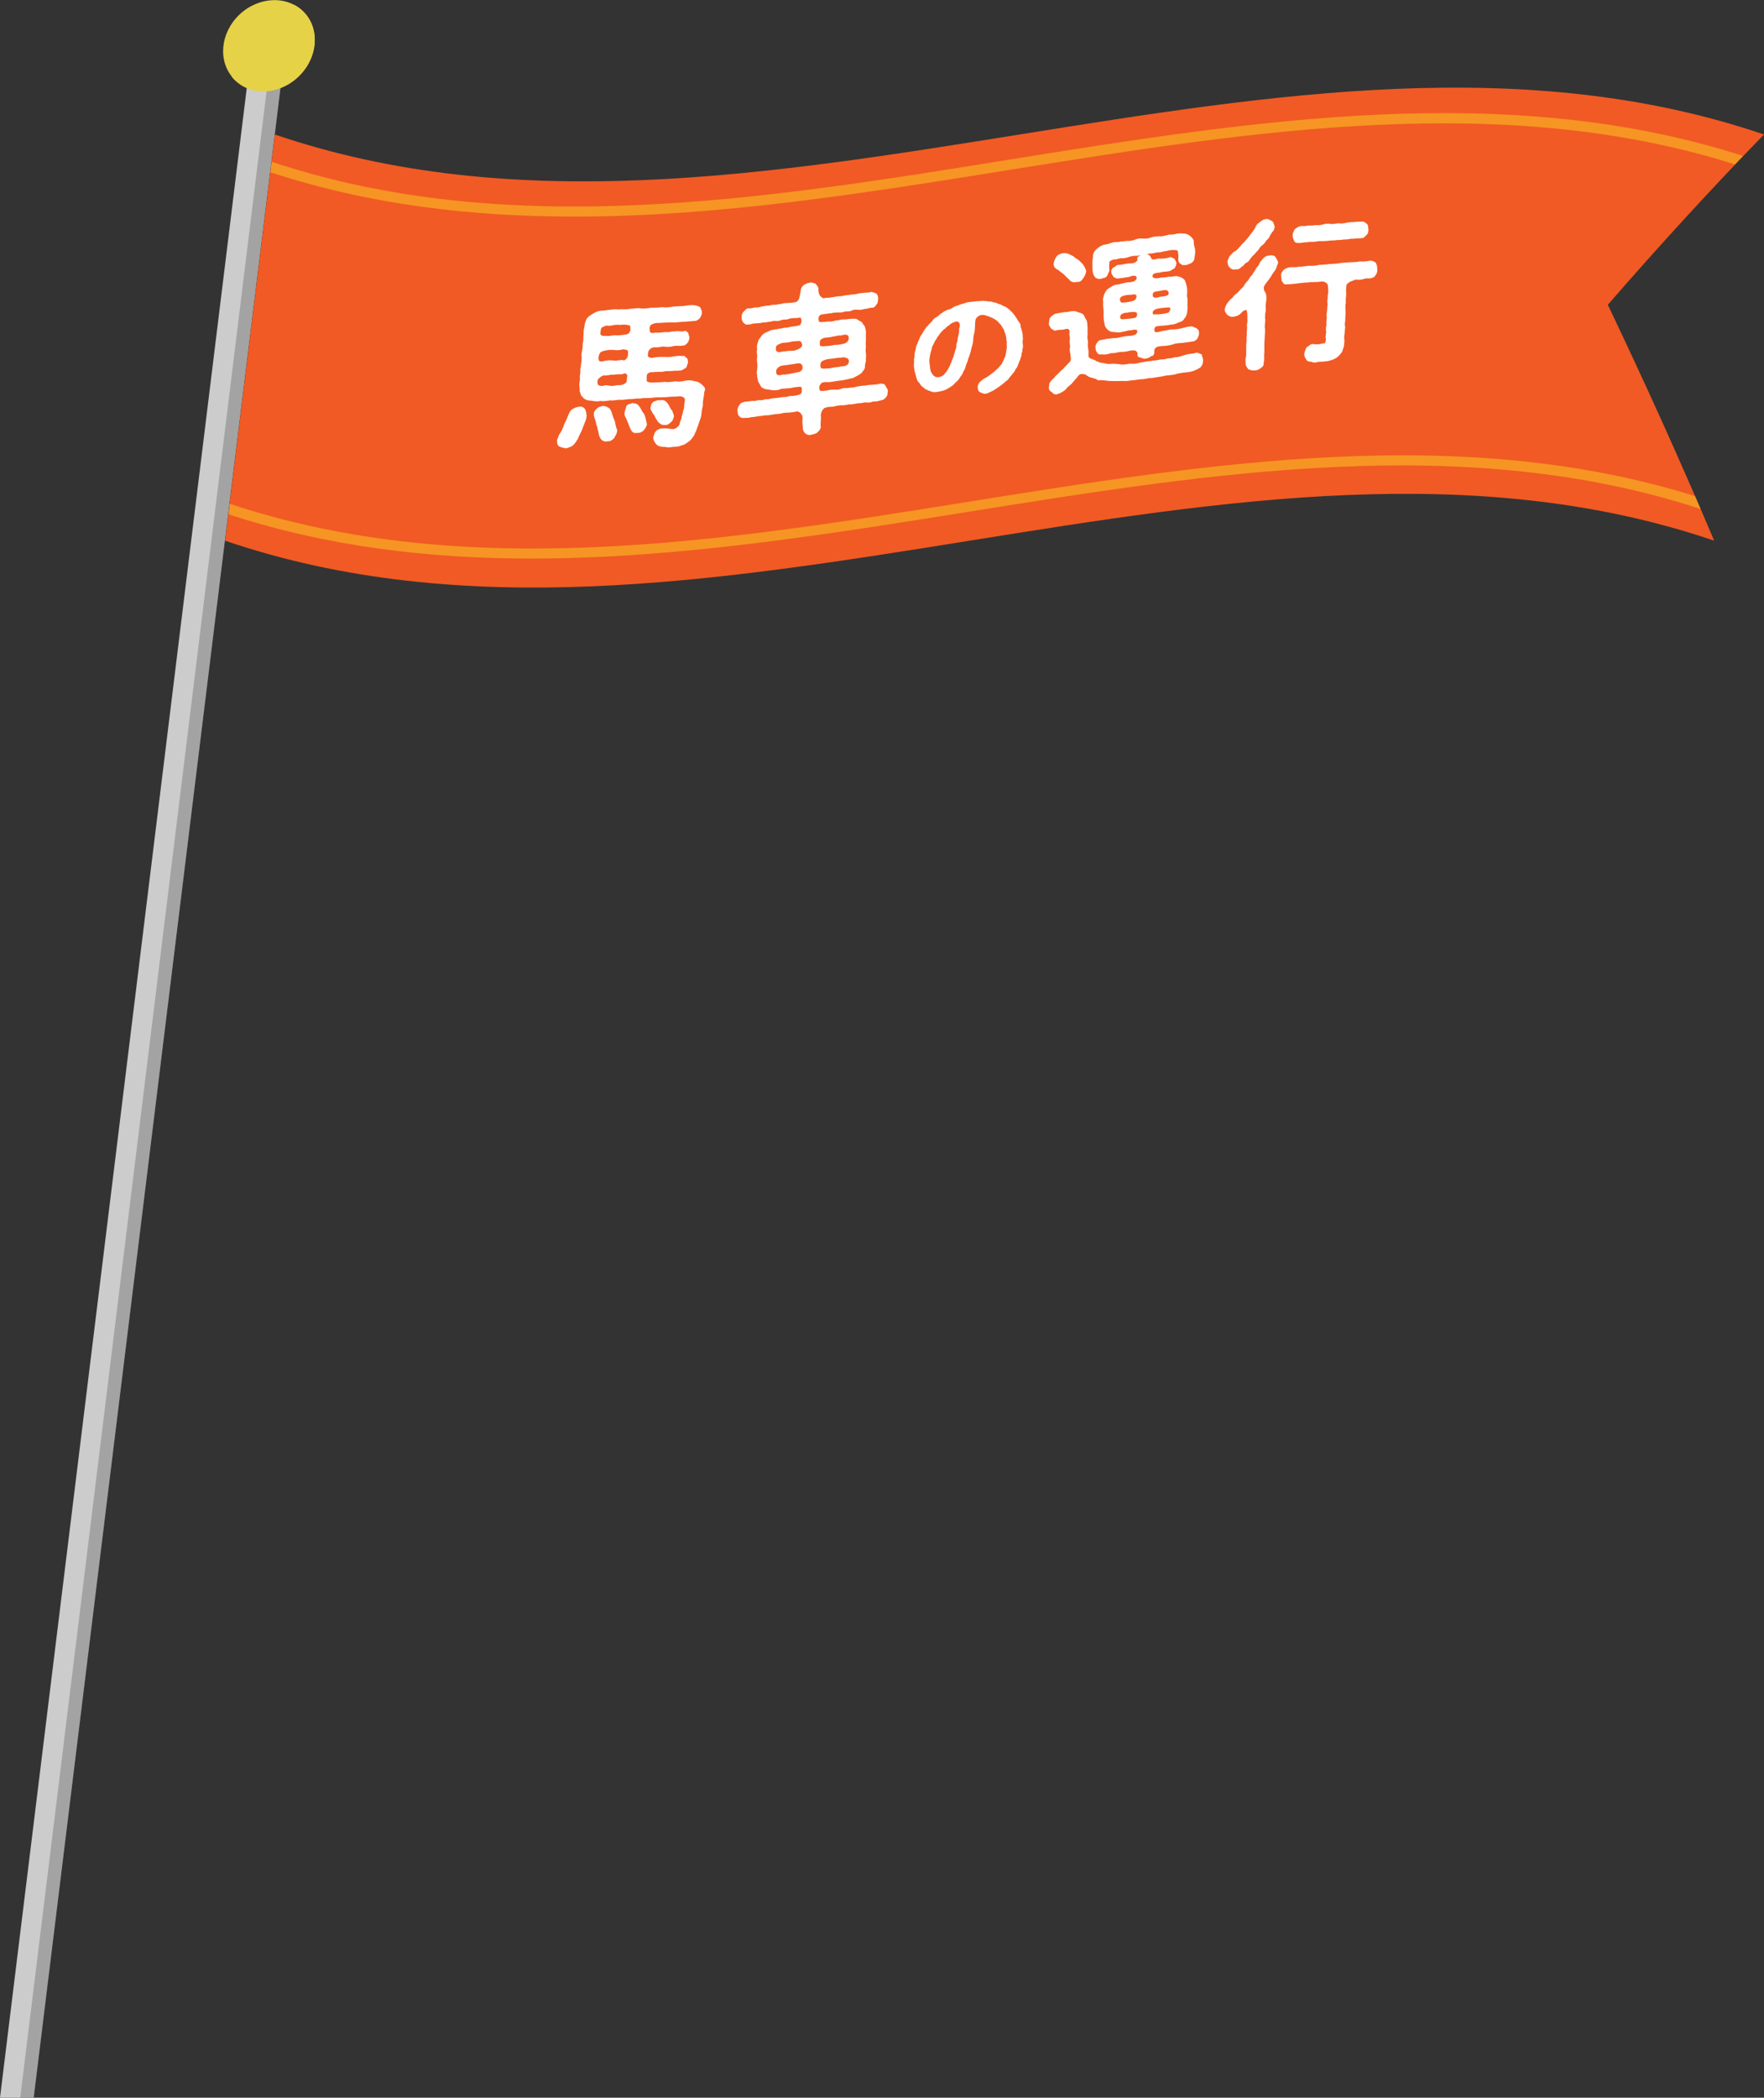 <?xml version="1.0" encoding="utf-8"?>
<!-- Generator: Adobe Illustrator 25.4.1, SVG Export Plug-In . SVG Version: 6.00 Build 0)  -->
<svg version="1.1" id="レイヤー_1" xmlns="http://www.w3.org/2000/svg" xmlns:xlink="http://www.w3.org/1999/xlink" x="0px"
	 y="0px" width="602px" height="715.8px" viewBox="0 0 602 715.8" style="enable-background:new 0 0 602 715.8;"
	 xml:space="preserve">
<rect x="0" y="0" width="602" height="715.8" fill="#333333" stroke="none"/>
<style type="text/css">
	.st0{fill:#CCCCCC;}
	.st1{fill:#F15A24;}
	.st2{opacity:0.2;}
	.st3{fill:#E6D246;}
	.st4{opacity:0.4;fill:#FCEE21;}
	.st5{fill:#FFFFFF;}
</style>
<g>
	<g>
		<g>
			<g>
				<polygon class="st0" points="0,715.8 11.5,715.8 96.6,22.8 85.1,22.8 				"/>
				<g>
					<path class="st1" d="M602,45.9c-162.6-55.4-345.6,55.4-508.2,0c-5.7,46.2-11.3,92.4-17,138.6c162.6,55.4,345.6-55.4,508.2,0
						c-11.9-28.1-24.1-54.9-36.3-80.5C566.6,83.4,584.4,64,602,45.9z"/>
				</g>
				<g>
					<polygon class="st2" points="6.9,715.8 11.5,715.8 96.6,22.8 92,22.8 					"/>
				</g>
				
					<ellipse transform="matrix(0.728 -0.685 0.685 0.728 14.259 67.085)" class="st3" cx="91.8" cy="15.6" rx="16.5" ry="14.6"/>
				<g>
					<path class="st3" d="M100.3,1.6c2.2,2.8,3.3,6.4,2.8,10.5c-1.1,8.6-8.9,15.6-17.5,15.6c-2.5,0-4.7-0.6-6.6-1.6
						c2.5,3.1,6.3,5.1,10.8,5.1c8.6,0,16.4-7,17.5-15.6C108.1,9.4,105.2,4.1,100.3,1.6z"/>
				</g>
				<path class="st4" d="M344.4,58c82.8-13.3,168.4-27,247.7-1.9c0.9-1,1.8-1.9,2.7-2.9c-80.5-25.9-167-12.1-250.6,1.3
					C260.1,68.1,173.1,82,92.7,55.2c-0.1,1.2-0.3,2.4-0.4,3.6c33.6,11,68.2,15.1,103.3,15.1C244.9,74,295.1,65.9,344.4,58z"/>
				<path class="st4" d="M330.1,174.7c83.7-13.4,170.2-27.3,250.3-1c-0.6-1.5-1.3-2.9-1.9-4.4c-79.9-25-165.6-11.3-248.5,2
					c-84.2,13.5-171.1,27.4-251.6,0.6c-0.1,1.2-0.3,2.4-0.4,3.6c33.6,11,68.2,15.1,103.3,15.1C230.6,190.6,280.8,182.6,330.1,174.7z
					"/>
			</g>
		</g>
	</g>
	<g>
		<path class="st5" d="M199.6,139.5c0.4,0.8,0.5,1.3,0.6,2.4c-0.1,1-0.3,1.6-0.6,2.2c-0.3,1-0.6,1.4-0.8,2.1c-0.2,0.7-0.7,1.5-0.9,2
			c-0.4,0.6-0.6,1.6-1,2c-0.5,1-1.2,1.6-1.5,1.9c-0.6,0.4-1.3,0.6-2.2,0.9c-0.6-0.1-1.6-0.3-2.2-0.6c-0.7-0.3-0.9-0.9-0.9-2
			c0-0.6,0.3-0.8,0.5-1.5c0.1-0.7,0.6-0.9,0.9-1.7c0.4-0.4,0.3-0.8,0.8-1.6c0.2-1.2,1-2,1.4-3.4c0.5-1.2,0.9-2.1,1.5-2.5
			c0.6-0.3,1.1-0.7,1.9-0.8C198.1,138.6,198.9,138.7,199.6,139.5z M240.2,135.1c-0.2,1.1-0.4,2.2-0.3,3c-0.1,0.9-0.5,2-0.5,3
			c0,0.9-0.5,2.2-0.8,3c-0.3,1.1-0.8,2-1,2.9c-0.6,0.9-0.5,1.5-1.2,2.2c-0.3,0.5-0.9,1.3-1.8,1.8c-0.6,0.5-1.7,1-2.4,1.1
			c-0.7,0.4-1.8,0.3-2.6,0.4c-1.1,0.2-1.8,0.2-2.6,0c-0.8,0-1.7,0-2.6-0.5c-0.8-0.6-1.4-1.7-1.5-2.7c0.3-0.7,0.3-1.4,0.9-2.1
			c0.3-0.5,1.4-1,2.1-1c1.2-0.1,2.4,0.1,3.5,0.2c0.6,0.1,1.2-0.2,1.7-0.6c0.3-0.3,0.9-0.8,0.9-1.4c0-0.8,0.6-1.1,0.6-2
			c0-0.5,0.5-1.3,0.5-2.1c0.4-0.8,0.4-1.6,0.4-2.1c0-0.5,0.3-1.4,0.2-2c0-0.6-1-0.9-1.6-1c-1.4,0.2-2.3,0.1-3.4,0.2
			c-0.9,0.1-2.3,0.2-3.4,0.2c-1.3-0.1-2.2,0.1-3.4,0.2c-0.9,0.1-2.1-0.1-3.4,0.2c-1.1-0.1-2.5,0.2-3.4,0.2c-0.9-0.1-2.6,0.4-3.4,0.2
			c-1.4,0-2.4,0.4-3.4,0.2c-1.2,0.2-2.5,0.4-3.4,0.2c-0.8,0.3-2.3,0.1-3.3-0.1c-1.2,0-2.4-0.5-2.9-1.4c-0.7-0.4-0.5-1.3-0.9-1.8
			c0.1-0.7,0-1.4-0.1-2c-0.1-0.5,0.3-1.5,0.2-2.5c-0.1-0.7,0.2-1.8,0.2-2.4c-0.2-0.6,0.2-1.5,0.2-2.4c0.2-0.9,0.2-1.8,0.2-2.4
			c-0.2-0.6,0-1.4,0.2-2.4c0.2-0.8,0.1-1.8,0.2-2.4c0.3-1.1,0.1-1.5,0.2-2.4c0.1-0.9,0-1.5,0.2-2.5c0.3-0.9,0.1-1.4,0.5-2.3
			c0.1-0.6,0.6-1.5,1.5-2.1c0.9-0.5,1.8-1.3,2.9-1.5c1-0.4,1.8-0.1,3.1-0.4c1.1-0.1,2.5-0.4,3.8-0.2c1.4-0.2,2.6,0.1,3.7-0.2
			c1.2,0,2.6-0.4,3.7-0.2c1,0.2,2.5,0,3.8-0.2c1.3,0,2.2,0,3.7-0.2c1,0.2,2.3,0.1,3.8-0.2c1.1-0.1,2.4-0.1,3.7-0.2
			c1.1-0.2,2.5-0.4,3.8-0.2c0.8,0.2,1.1,0.3,1.7,0.7c0.1,0.5,0.7,1.3,0.5,1.8c0.1,0.7-0.4,1.4-0.7,1.9c-0.4,0.4-1.1,1-1.8,0.9
			c-1.5,0.1-2.7,0.3-3.9,0.3c-1.3,0.1-2.8,0.3-3.9,0.2c-1.3,0-2.5,0.1-4.3,0.2c-0.9-0.1-2,0.2-2.7,0.6c-0.8,0.8-0.5,1.6-0.4,2.4
			c0.1,0.3,0.7,0.6,1.8,0.3c1.8,0.1,2.6-0.2,3.7-0.2c1.1,0.2,1.7-0.3,3-0.2c1.3-0.3,1.9,0.2,3.1-0.1c0.8-0.3,0.9,0.1,1.5,0.7
			c0.2,0.6,0.3,1.3,0.4,1.6c-0.1,0.4-0.3,1.4-0.7,1.7c-0.4,0.4-0.8,1-1.6,0.9c-1.2,0.3-2-0.1-3.1,0.2c-1.1,0.3-2.2,0.3-3,0.2
			c-1.2-0.2-2.1,0.4-3.3,0.2c-0.7,0-1.4,0.1-2,0.9c-0.5,0.4-0.5,1.4-0.5,2.2c0.3,0.3,1,0.7,2,0.4c1.6-0.3,2.9-0.2,3.7-0.2
			c0.9,0,2.1,0.1,3-0.2c1.2-0.1,2.2-0.3,3.1-0.1c0.9-0.3,1,0.5,1.5,0.7c0.4,0.3,0.3,1.1,0.4,1.6c-0.3,0.5-0.4,1.5-0.7,1.7
			c-0.6,0.4-1.2,0.7-1.6,0.9c-1.3,0.2-2.3,0-3.1,0.2c-1.2,0.1-1.9-0.1-3,0.2c-1.2,0.2-2.1,0-3.7,0.2c-0.7-0.1-1.2,0.1-1.8,0.6
			c-0.3,0.5-0.2,1.8-0.2,2.4c0.1,0.3,1,0.6,2.1,0.5c1.8,0,3.3-0.1,4.2-0.2c0.9,0.2,2.1,0,3.5-0.2c0.9,0.2,2.1,0.1,3.4-0.2
			c0.9-0.2,2-0.2,3.2,0.2c1.1,0.1,1.8,0.5,2.7,1.4c0.6,0.5,0.9,1,0.8,1.6C240.1,134.1,240.4,134.5,240.2,135.1z M210.6,146.7
			c0.1,1.2-0.8,2.3-1.1,2.9c-0.9,0.8-1.2,1-2.3,1c-1.1,0.3-2.2-0.5-2.6-1.6c-0.4-0.9-0.2-1.4-0.6-2.3c-0.1-1.1-0.6-1.8-0.6-2.5
			c-0.4-1.6-0.9-2.1-0.7-3c-0.2-0.6,0.5-1.3,1.1-1.9c0.6-0.5,1.2-0.6,2-0.8c0.9,0.1,1.3,0.3,1.8,0.6c0.6,0.2,1,1.2,1.1,1.5
			c0.4,1.2,0.6,2.2,1.1,3C210,144.7,210.2,145.7,210.6,146.7z M214.1,128.2c-0.4-1.2-1.2-0.7-1.8-0.5c-1.8,0-2.4,0.1-3.2,0.2
			c-0.7-0.2-1.8,0.4-3.2,0.2c-0.6,0.2-2.1,1.2-2,2c-0.1,1.3,0.3,1.6,1.8,1.6c0.7-0.3,1.2-0.3,2.2-0.1c0.6,0.2,1.6,0.1,2.9-0.2
			c0.5,0.2,2.2-0.1,2.9-0.9C214.1,129.8,213.8,129.1,214.1,128.2z M212.8,119.2c-1.3,0.3-2.5,0.4-3.2,0.2c-0.7,0-1.9-0.1-2.9,0.2
			c-0.7,0.1-1.7,0.4-1.9,0.8c-0.4,0.5-0.7,1.7-0.5,2.3c0.1,0.7,0.7,0.8,1.8,0.5c1.2-0.3,2.2-0.3,3.2-0.2c0.7,0.2,1.9-0.1,3.2-0.2
			c0.4,0.6,1.3-0.3,1.6-0.9c0.2-0.3,0.3-1.3,0.2-2C214.2,119.2,213.5,119.4,212.8,119.2z M205,113c-0.5,1.7,0.8,1.7,1.7,1.6
			c1.3,0.2,2.1-0.2,3.2-0.2c1.1,0.1,1.9,0,3.2-0.2c0.5-0.1,1.3,0,1.7-0.8c0.6-0.7,0.2-1.5,0.3-2.1c-0.1-0.4-2-0.7-3.5-0.4
			c-0.7-0.2-1.9,0-2.5,0.1c-1,0.3-1.7,0.1-2.2,0.1C205.8,111.6,205,111.5,205,113z M220.3,142.6c0.1,0.5,0.3,1.5,0.5,2.2
			c-0.2,0.8-0.7,1.6-1.1,2c-0.5,0.6-1.4,1-2.2,0.9c-1.3,0.3-2-0.4-2.4-1.5c-0.4-0.7-0.5-1.3-0.9-2.2c-0.3-0.5-0.4-1.2-1-2.1
			c-0.2-1.4,0.3-2.4,0.6-3.4c0.7-0.9,1.3-0.4,1.9-1c0.8,0.2,1.8,0.1,2.3,1c0.5,0.5,0.9,1.4,1.3,2.1
			C219.8,141,220.1,141.9,220.3,142.6z M224.6,144c-0.5-0.7-1-1.5-1.2-2.1c-0.2-0.5-0.9-0.9-0.9-1.5c-0.5-0.4-0.6-1.2-0.4-1.7
			c0.1-0.9,0.4-1.2,1-1.7c0.6,0,1.1-0.6,2-0.4c0.8-0.2,1.6-0.1,2,0.3c0.7,0.5,1,1.1,1.3,1.6c0.2,0.5,0.5,1.2,1.1,1.7
			c0,0.6,0.5,1.2,0.5,1.9c-0.3,0.9-0.4,1.6-1.1,2c-0.5,0.6-1.4,1.1-2,0.9C225.8,145.2,225.1,144.4,224.6,144z"/>
		<path class="st5" d="M303,133.6c-0.2,0.7,0,1.3-0.6,1.9c-0.2,0.3-0.8,1-1.7,1.1c-0.9,0.2-1.6,0.5-2.7,0.4
			c-0.8,0.3-1.5,0.5-2.6,0.3c-0.9,0.1-1.8,0.4-2.6,0.3c-0.7,0.2-1.7,0.3-2.6,0.4c-0.7-0.1-1.5,0.3-2.6,0.3c-1.1-0.1-1.9,0.2-2.6,0.3
			c-1,0.4-1.7,0-2.8,0.4c-1.2,0-1.9,1.3-2.1,2.5c0.2,1.7-0.2,3.1,0,4c0.1,0.7-0.5,1.5-1,1.9c-0.4,0.6-1.4,0.7-2,0.9
			c-1,0.3-1.6,0.1-2.1-0.3c-0.4-0.2-0.8-0.7-1-1.6c0-1.3-0.3-2.1-0.1-4c0-0.8-1-2.1-2-2c-1.3,0.3-1.8,0.3-2.8,0.4
			c-0.6,0-1.5,0-2.5,0.3c-0.9,0.2-1.5,0.1-2.5,0.3c-1,0.1-1.8,0.4-2.5,0.3c-0.8,0-1.9,0.3-2.5,0.3c-0.7,0-1.7,0.4-2.5,0.3
			c-0.8,0.3-1.9,0.3-2.6,0.3c-0.5,0.1-1.4,0-1.7-0.6c-0.6-0.4-0.5-1.1-0.6-1.8c-0.1-0.5,0.1-1.4,0.6-1.9c0.3-0.7,1.1-1.1,1.6-1.1
			c0.6-0.3,1.7-0.1,2.5-0.4c0.9,0,1.4,0.1,2.5-0.3c0.9,0.2,1.7-0.1,2.5-0.3c0.8,0.2,1.5-0.2,2.5-0.3c0.9-0.1,1.5-0.1,2.5-0.3
			c0.7-0.2,1.7,0,2.5-0.3c0.6-0.3,1.8-0.1,3-0.4c1.9-0.4,1.8-0.9,1.7-2.6c-0.2-0.6-1.5-0.2-2.8-0.1c-1.2,0.4-2.2,0.2-2.7,0.4
			c-0.9,0-1.5,0-2,0.3c-1.2,0.4-2.5,0.3-3.4,0.1c-0.8-0.2-0.9,0-1.6-0.3c-0.7-0.1-1.2-0.5-1.4-0.8c-0.3-0.6-0.7-1.2-1-1.8
			c0-0.4-0.4-1.4-0.3-2.1c-0.3-0.8,0-1.3,0-2.2c0.2-0.9,0-1.6,0-2.2c-0.2-0.6,0-1.3,0-2.2c0-0.5-0.3-1.3,0-2.3
			c-0.2-0.6-0.1-1.5,0.3-2.4c-0.1-0.6,0.9-1.6,1.2-2.1c0.8-1,1.5-1.1,2.9-1.8c1.3-0.5,2.2-0.3,3.2-0.7c0.4,0.2,1.3-0.3,2-0.3
			c0.4,0.2,1.8-0.4,2.7-0.4c0.4-0.1,1.5-0.1,2.3-0.5c0.4-0.2,0.7-1.5,0.4-2.2c-0.3-0.7-1.1,0-1.6-0.2c-1.1,0.1-1.9,0-2.8,0.4
			c-0.9,0.3-1.4,0-2.2,0.3c-0.8,0.3-1.7,0.4-2.3,0.3c-0.9-0.1-1.6,0.5-2.3,0.3c-0.6,0.3-1.6,0.2-2.2,0.3c-0.6,0.3-1.8,0.1-2.3,0.3
			c-0.6-0.2-1.7,0.5-2.3,0.3c-1,0.2-1.1-0.1-1.7-0.6c-0.3-0.3-0.7-1.2-0.6-1.8c0-0.8,0.1-1.2,0.6-1.9c0.5-0.3,0.7-1,1.6-1.2
			c0.6,0.1,1.3,0,2.3-0.3c0.6,0.1,1.4,0,2.3-0.3c0.4,0,1.3-0.3,2.2-0.3c0.6,0,1.6-0.4,2.3-0.3c0.6,0.1,1.4-0.3,2.3-0.3
			c0.7-0.3,1.7-0.3,2.2-0.3c0.7-0.1,1.6,0,2.8-0.4c0.2,0.2,0.9-0.8,1-1.1c0.2-0.7,0.3-1.2,0.5-2.3c0.1-1.3,0.4-1.6,1-2.3
			c0.8-0.4,1.2-0.7,2-0.8c0.8-0.3,1.6,0.2,2.1,0.3c0.3,0.5,1.1,0.9,1,2c0,0.9,0.2,1.6,0.6,2.2c0.5,0.4,0.7,0.7,1.1,0.8
			c1.4-0.4,2,0,2.8-0.4c0.6,0.1,1.2-0.2,2.2-0.3c1,0,1.7-0.1,2.3-0.3c0.6-0.1,1.5-0.1,2.3-0.3c0.7-0.1,1.2,0,2.2-0.3
			c0.7-0.2,1.6-0.2,2.3-0.3c0.7,0,1.7-0.1,2.3-0.3c0.5,0.1,1.1,0.3,1.7,0.6c0.6,0.6,0.5,1.2,0.6,1.8c-0.2,0.8,0,1.4-0.6,1.9
			c-0.4,0.8-1.1,1.2-1.7,1.1c-1.1,0.1-1.7,0.5-2.3,0.4c-0.8,0.3-1.7,0.4-2.3,0.3c-0.9-0.1-1.7,0-2.2,0.3c-0.9,0.4-1.3,0.2-2.3,0.3
			c-0.6,0.3-1.7,0.4-2.3,0.3c-0.6,0.1-1.7,0-2.2,0.3c-1.1,0-2.4,0.3-3.3,0.4c-1.3,0.2-1.3,1.5-1,2.4c-0.1,0.1,0,0.1,0.1,0.1
			c0.2,0.1,0.5,0.1,0.9,0.1c0.6,0,1.4-0.1,2.1-0.2c1.1,0.1,1.8-0.1,2.9-0.4c0.6,0.1,1.4-0.3,2.2-0.3c1.2,0.1,2.3-0.3,3.4-0.2
			c0.6-0.1,1.4,0,1.7,0.4c0.7,0.4,1,0.5,1.4,0.8c0.3,0.8,1,1.2,1,1.7c0.2,0.6,0.4,1.6,0.3,2.1c0,0.7,0,1.3,0,2.2
			c0,0.7-0.1,1.3,0,2.3c0,0.9-0.2,1.4,0,2.2c0.1,0.7,0,1.4,0,2.2c0.1,0.7-0.4,1.5-0.3,2.4c-0.1,1.1-0.6,1.3-1.2,2.2
			c-0.9,0.7-1.9,1.2-2.9,1.7c-1,0.2-2.4,0.5-3.2,0.7c-0.8,0.2-1.2,0.1-2.2,0.3c-0.9,0.1-1.5,0.3-2.9,0.4c-0.9,0-2.1-0.2-2.7,0.6
			c-0.7,0.9-0.5,1.3-0.4,2.1c0.4,0.5,1,0.3,2.2,0.2c1.3-0.3,1.8-0.3,2.8-0.4c0.8,0.2,1.9,0,2.6-0.3c1-0.4,1.8,0,2.6-0.3
			c0.7-0.1,1.4,0,2.6-0.4c0.6-0.1,1.7-0.3,2.6-0.3c0.9-0.2,1.9-0.3,2.6-0.3c1.1-0.1,1.9-0.1,2.7-0.4c0.9,0,1.5,0.1,1.7,0.6
			C302.6,132.5,303.1,132.9,303,133.6z M264.8,119c-0.2,1,0.8,1.3,1.6,1.1c1.3-0.3,2.1-0.2,2.9-0.4c0.7,0,1.3,0.2,2.8-0.4
			c1.7-0.7,2-1.5,1.3-2.6c-0.5-0.6-1.4-0.2-3-0.2c-1.2,0.4-2.4,0.4-3.4,0.5C265.9,117.4,264.5,117.8,264.8,119z M273.8,124.7
			c-0.5-0.8-1-0.8-1.6-0.7c-1.2,0.2-2.3,0.4-2.8,0.4c-0.9,0.3-1.7,0.1-2.6,0.4c-0.8,0.1-1.9,1-1.9,1.7c-0.2,1.8,0.9,1.7,2.3,1.3
			c1.2,0.1,2.4-0.3,4.2-0.6c0.6-0.2,1.4-0.1,1.9-0.6C274,126.1,274,125.3,273.8,124.7z M281.7,118.1c1.2,0,2.3-0.2,3-0.4
			c0.9,0,1.6,0,3.1-0.4c1-0.1,1.9-1.1,1.8-1.6c0.3-1.6-1-1.7-2.3-1.3c-0.5,0.2-1.1-0.1-2,0.3c-0.9,0-1.6,0.4-2.6,0.4
			c-0.4,0.2-1.4-0.1-2.3,0.6c-0.7,0.3-0.7,1.2-0.6,2.2C280,118.1,280.8,118.3,281.7,118.1z M289.7,123.1c-0.1-1-1.1-1-1.8-1.2
			c-1.3,0.3-2.2,0.1-3,0.4c-0.8,0.1-2.7,0.1-3.8,0.7c-1.2,0.3-1.3,1.5-1,2.5c0.4,0.5,1.7,0.2,2.7,0.2c0.9,0,1.8-0.4,2.6-0.4
			s1.4-0.3,2-0.3C288.6,125,289.8,124.5,289.7,123.1z"/>
		<path class="st5" d="M349.1,117.7c0.1,0.7-0.1,1.1-0.2,1.7c0.1,0.7-0.4,1.1-0.3,1.8c0,0.3-0.5,1.4-0.5,1.7
			c-0.4,0.5-0.4,1.3-0.7,1.6c-0.1,0.7-0.7,1.3-0.9,1.6c-0.2,0.7-0.6,1.1-1,1.5c-0.4,0.7-0.9,1-1.2,1.5c-0.2,0.6-1,0.9-1.5,1.4
			c-0.7,0.7-1.4,1.1-1.9,1.5c-0.8,0.6-1.4,0.9-2,1.3c-0.7,0.3-1.2,0.6-1.9,0.9c-0.9,0.4-1.8,0-2.4-0.3c-0.5-0.2-1-0.8-0.9-1.7
			c-0.2-0.4,0.2-1.1,0.5-1.6c0.3-0.5,0.8-0.7,1.3-1.2c0.7-0.5,1.1-0.5,1.7-1c0.3-0.2,0.9-0.6,1.5-1.1c0.3-0.2,1.1-0.9,1.4-1.2
			c0.6-0.5,0.9-0.9,1.3-1.4c0.6-0.4,0.7-1.2,1.1-1.8c0.1-0.5,0.7-1.2,0.7-2c0.2-0.5,0.2-1.4,0.4-2.1c0-0.8-0.1-1.2,0-2.1
			c-0.2-0.5-0.1-1.3-0.3-2c-0.1-0.7-0.4-1.1-0.6-1.9c-0.1-0.5-0.7-1.1-0.9-1.6c-0.3-0.6-0.8-0.8-1.2-1.4c-0.5-0.6-1.4-1-1.9-1.3
			c-0.6-0.3-1.4-0.6-2.1-0.8c-0.5-0.2-0.9-0.3-1.8-0.2c-0.8,0.1-1.8,1-1.9,1.7c-0.2,1.3-0.1,2-0.2,2.7c0,0.9-0.2,1.7-0.3,2.2
			c-0.3,0.8-0.2,1.7-0.3,2.3c0,0.6-0.3,1.4-0.5,2.2c-0.3,0.9-0.3,1.7-0.6,2.2c-0.2,1-0.7,1.6-0.7,2.2c-0.2,0.7-0.6,1.3-0.8,2.2
			c-0.1,0.3-0.3,1.1-0.8,1.7c-0.1,0.5-0.4,1-0.9,1.6c-0.5,0.7-0.6,1.1-1.1,1.5c-0.5,0.4-0.9,0.8-1.3,1.3c-0.7,0.6-1.5,1-2.3,1.5
			c-0.7,0.4-1.5,0.6-2.6,0.8c-1.1,0.3-2.2,0.3-2.9-0.1c-0.3,0-0.9-0.3-1.3-0.5c-0.6-0.1-0.7-0.5-1.2-0.8c-0.7-0.4-1-1-1.4-1.6
			c-0.6-0.4-0.8-1.1-1-1.9c-0.2-0.6-0.3-1.3-0.6-2.1c0-0.8-0.3-1.4-0.2-2.2c0-0.7,0.1-1.2,0-1.8c0.2-0.5,0.2-1.1,0.2-1.7
			c0.1-0.7,0.2-1.1,0.4-1.7c0.1-0.4,0.1-1.3,0.5-1.7c0.2-0.6,0.3-1,0.7-1.7c0.1-0.4,0.4-1.1,0.8-1.6c0.4-0.5,0.6-1.2,1-1.6
			c0.3-0.5,0.6-1,1.1-1.4c0.6-0.8,1.1-1.1,1.5-1.6c0.4-0.7,0.9-1.1,1.7-1.5c0.4-0.2,1.1-1.1,1.7-1.3c0.5-0.5,1.2-0.8,1.9-1.1
			c0.7-0.1,1.5-0.5,2-0.9c0.7-0.5,1.4-0.4,2-0.8c0.6-0.2,1.1-0.3,2-0.6c0.5-0.2,1.3-0.4,2.1-0.4c0.5-0.1,1-0.1,1.7-0.2
			c0.6-0.1,1,0,1.7-0.1c0.7-0.1,1.1,0.1,1.7,0c0.6,0.2,1,0.2,1.7,0.2c0.5,0.2,1.2,0.4,1.6,0.4c0.5,0.3,1.2,0.5,1.6,0.6
			c0.4,0.2,0.9,0.6,1.5,0.7c0.6,0.3,1,0.7,1.4,1s0.6,0.7,1,0.9c0.2,0.3,0.7,0.9,0.9,1.1c0.1,0.3,0.6,1,0.8,1.2
			c0.1,0.6,0.6,0.8,0.7,1.2c0.4,0.3,0.5,0.7,0.5,1.4c0,0.5,0.4,0.8,0.4,1.4c0.4,0.9,0.3,2.1,0.4,2.9
			C348.9,116.4,349,117.4,349.1,117.7z M327.5,110.5c-0.1-0.6-0.9-1-1.5-0.7c-0.6,0.2-1.1,0.4-1.4,0.6c-0.4,0.3-0.8,0.7-1.2,0.9
			c-0.3,0.2-0.8,0.9-1.3,1.1c-0.5,0.6-0.8,0.7-1.1,1.2c-0.4,0.3-0.5,0.8-1,1.3c-0.4,0.5-0.5,1.1-0.9,1.4c-0.1,0.4-0.4,0.8-0.7,1.5
			c-0.4,0.7-0.4,0.8-0.5,1.5c-0.2,0.7-0.4,1.2-0.4,1.5c-0.3,1.2-0.4,2.3-0.3,3.1c0.1,0.7,0.2,1,0.2,1.6c0.1,0.4,0.1,1.2,0.5,1.7
			c0.4,0.5,0.5,0.9,1,1.2c0.4,0.3,1.1,0.4,1.5,0.3c0.6-0.1,1.2-0.4,1.6-0.7c0.3-0.3,0.6-0.8,1.1-1.3c0.4-0.6,0.6-1.1,0.9-1.6
			c0.2-0.4,0.4-1,0.7-1.6c0.2-0.6,0.3-1,0.7-1.8c0.1-0.7,0.4-1.3,0.5-1.8c0.1-0.5,0.5-1.1,0.5-1.8c-0.1-0.4,0.1-1.1,0.4-1.9
			c-0.1-0.4,0.1-1,0.3-1.8c0.1-0.6,0.3-1.3,0.2-1.9C327.3,111.9,327.7,111.4,327.5,110.5z"/>
		<path class="st5" d="M410.6,122.9c-0.1,0.7-0.1,1.5-0.6,2c-0.2,0.6-0.8,0.7-1.6,1.2c-1.4,0.7-2.6,0.9-4,1
			c-1.2,0.1-2.7,0.4-3.6,0.7c-1.3,0.3-2.7,0.2-4,0.6c-1.4,0.2-2.9,0.5-4,0.6c-0.9-0.1-2.3,0.5-3.4,0.4c-1.1,0.1-2.3,0.4-3.4,0.4
			c-1.4,0.3-2.3,0.2-3.4,0.2c-0.9,0-2.3,0.1-3.3,0c-0.4,0.1-1.1-0.1-1.8-0.1c-0.7-0.2-1.1-0.1-1.8-0.2c-0.8,0.2-1.3,0-1.7-0.4
			c-0.5-0.1-1.2-0.4-1.7-0.5c-0.8-0.1-1.3-0.7-2.1-1.1c-0.6,0-1.4-0.3-2,0.3c-0.9,1.1-1.3,1.6-1.6,1.9c-0.7,0.8-1,1.2-1.4,1.5
			c-0.7,0.6-1.1,0.8-1.4,1.4c-0.7,0.6-1.5,1.2-2.7,1.6c-0.8,0.4-1.7,0.1-2.1-0.6c-0.8-0.3-1.2-1-1-1.9c0.1-0.8,0-1.1,0.6-1.8
			c0.2-0.4,1.1-1,1.4-1.5c0.3-0.5,0.9-0.8,1.4-1.4c0.4-0.4,0.6-0.7,1.4-1.3c0.4-0.5,0.9-1,1.3-1.4c0.3-0.4,1-0.9,1.3-1.5
			c0.2-0.6-0.1-1.2-0.1-2.3c-0.3-0.7-0.3-1.4-0.1-2.5c-0.1-0.9-0.3-1.8-0.1-2.5c0.1-0.7-0.3-1.4-0.1-2.4c0-1.1-0.5-1.2-1.5-1
			c-0.9,0.4-1.9,0.1-2.9,0.4c-0.7,0.4-1.2-0.2-1.9-0.6c-0.4-0.7-0.9-1.1-0.7-1.9c0-0.8,0.1-1.5,0.6-2.1c0.4-0.3,1-0.9,1.8-1.1
			c1.5-0.3,2.6-0.5,4.2-0.6c0.8-0.2,1.7-0.4,2.7-0.1c0.8,0.4,1.5,0.3,2.4,1c0.6,0.8,0.6,1.4,1.1,1.9c0.2,0.6,0.3,1.3,0.3,2.2
			c0.2,0.7-0.1,2,0.1,2.6c-0.2,0.8-0.1,1.6,0.1,2.6c-0.1,0.7-0.1,1.8,0.1,2.6c0.2,0.7,0,1.7,0.1,2.6c0.5,0.6,0.9,0.6,1.6,0.9
			c0.7,0.1,1.1,0.8,1.7,0.7c0.4,0.4,1,0.4,1.9,0.5c0.9,0.3,1.5,0.3,2,0.3c0.9-0.1,2.1-0.1,3.5,0.1c1,0.3,2.6-0.1,3.5-0.2
			c1.3,0.1,2.2,0,3.5-0.4c1.4-0.1,2.2-0.5,3.5-0.5c0.9-0.3,1.6-0.1,2.7-0.4c1.1-0.3,1.6,0,2.7-0.4c0.6-0.2,1.7,0,2.7-0.5
			c0.8,0,1.7-0.1,2.7-0.5c0.9-0.3,1.6-0.5,2.4-0.6c0.8-0.1,1.9-0.2,2.5-0.5c0.8,0.2,1.3,0.5,1.8,0.7
			C410.1,121.4,410.6,122.4,410.6,122.9z M359.6,89.8c0.1-0.8,0.5-1.5,0.9-2.2c0.6-0.8,1.4-1,2.2-1.2c0.6-0.1,1.7,0,2.5,0.5
			c0.8,0.3,1.6,0.9,2,1.3c0.7,0.2,1.6,1.2,2.2,1.8c0.6,0.7,1.1,1.8,1.3,2.5c-0.1,0.8-0.5,1.7-1,2.4c-0.6,1-1.2,1.4-2.3,1.3
			c-0.9,0.3-2.1,0-2.6-0.9c-0.8-0.6-1.5-1.5-1.9-1.8c-0.5-0.5-1.3-0.8-1.6-1.3C360.1,91.7,359.4,90.9,359.6,89.8z M372.8,89.4
			c0-0.6,0.2-1.3,0.2-2.3c0.1-0.8,0.5-1.4,1.2-2.1c0.6-0.5,1.3-1,2.2-1.4c0.8-0.2,1.9-0.3,2.5-0.6c0.9-0.4,2-0.5,2.8-0.4
			c0.8-0.3,1.9-0.2,2.8-0.4c0.8,0.1,2.1-0.1,2.8-0.4c1-0.4,1.7-0.5,2.8-0.4c0.8,0.1,1.8,0,2.8-0.4c1.2-0.4,1.8-0.3,2.8-0.4
			c0.7,0.2,1.7-0.2,2.8-0.4c0.7-0.3,1.7,0,2.8-0.4c0.9-0.2,1.6-0.2,2.7-0.1c1.1,0,1.7,0.5,2.4,1c0.4,0.5,1,1,1,1.7
			c0,0.7,0.1,1.5,0.3,2c0.3,1.1,0.2,2,0,3.2c-0.1,0.9-0.2,1.4-0.8,1.9c-0.3,0.3-1,0.6-1.9,0.9c-0.8,0-1.4,0.3-2-0.3
			c-0.8-0.5-0.8-0.7-0.9-1.6c0.1-1,0.1-1.6-0.1-2.3c0-1.1-0.6-0.8-1.6-0.9c-1,0-1.9,0.2-2.5,0.4c-0.6-0.1-1.8,0.5-2.5,0.4
			c-0.8,0-1.9,0.4-2.6,0.4c-0.9,0-1.6,0.4-2.5,0.4c-0.8,0-1.5,0.4-2.6,0.4c-0.7-0.1-1.9,0.2-2.5,0.4c-0.9,0.3-1.8,0.5-2.5,0.4
			c-0.8,0-1.9,0.6-2.5,0.4c-0.9,0.4-1.8,0.4-1.6,1.4c-0.1,0.7-0.1,1.5,0,2.5c-0.2,0.5-0.6,1.3-0.8,1.8c-0.7,0.8-1.3,0.6-1.9,0.9
			c-0.6,0.2-1.3,0.1-2-0.3c-0.4-0.5-0.7-0.8-0.9-1.6C372.7,91.8,372.9,90.4,372.8,89.4z M408.5,112.2c0.6,0.3,0.7,0.9,0.7,1.6
			c0,0.6-0.4,1.4-0.6,1.8c-0.3,0.3-0.8,0.9-1.6,0.9c-1.3,0.2-2.3,0.4-3.4,0.5c-1.3,0.1-2.3,0.1-3.3,0.5c-1.2,0.4-2,0.5-4,0.6
			c-1.3,0.1-2.3,0.4-2.4,1.7c0.2,0.8-0.3,1.8-1,1.7c-0.7,0.6-1.3,0.8-1.8,0.8c-0.6,0.3-1.4-0.1-1.9-0.3c-0.6-0.1-1.2-0.2-1-1.4
			c-0.3-1.3-1.3-1-2.3-1c-1.9,0.5-2.6,0.5-3.7,0.5c-0.9,0.2-2.3,0.5-3,0.4c-1.2,0.4-2.3,0.6-3.1,0.4c-0.8,0.2-1.5-0.1-1.6-0.5
			c-0.2-0.1-0.7-1-0.6-1.6c-0.2-0.4,0-1.3,0.5-1.8c0.2-0.6,1.1-1.1,1.6-1c0.8-0.2,2-0.5,3.1-0.5c1.2-0.3,2.2,0,3-0.4
			c0.9-0.1,2-0.5,3.7-0.5c1.9-0.2,2.4-0.8,2.3-1.8c-0.2-0.4-1.2-0.4-2-0.1c-1.7,0-2.4,0.6-3.1,0.5c-0.8,0.4-2.1,0.2-2.7,0.1
			c-1.2,0-1.6-0.2-2.4-0.9c-0.3-0.4-0.9-0.9-0.9-1.6c-0.1-0.7-0.3-1-0.3-1.9c-0.2-0.7,0-2.2-0.1-3c-0.1-0.8-0.2-1.9-0.1-3.1
			c-0.3-0.5,0.1-1.3,0.2-2c0.3-0.8,0.5-1.2,1.1-2c0.9-0.6,1.3-1,2.3-1.4c0.9-0.5,1.8-0.2,2.5-0.6c1.1-0.2,1.8-0.5,3.1-0.5
			c1.7-0.2,2.2-0.9,2.2-1.5c0-1.2-1.9-0.6-2.6-0.3c-1.6,0.2-2.9,0.5-3.7,0.5c-0.4,0.2-1.3-0.3-1.6-0.5c-0.2-0.5-0.8-1-0.7-1.5
			c-0.2-0.5-0.1-0.9,0.6-1.7c0.6-0.2,0.9-0.6,1.5-0.9c1,0.1,1.9-0.3,3.7-0.5c0.4,0,2.1,0.1,2.7-0.7c0.7-0.4,0.1-0.7,0.4-1.4
			c0.4-0.4,1.3-0.9,1.9-1c0.7-0.2,1.1-0.1,1.8,0.1c0.8,0.4,0.8,1.1,1.3,1.6c0.6,0.1,1.6,0,1.9-0.3c2,0.2,3.1-0.1,4.1-0.4
			c0.3-0.2,1,0.2,1.6,0.5c0.2,0.2,0.5,1,0.7,1.5c-0.1,0.7-0.4,1.3-0.6,1.7c-0.7,0.4-1.2,0.7-1.5,0.9c-0.9,0.4-2.6,0.2-3.5,0.6
			c-2.7,0.2-2.5,0.7-2.6,1.3c0.1,0.5,0.6,0.8,2.1,0.6c1.3-0.4,2.5-0.1,3.4-0.5c0.6,0.1,1.7-0.1,2.7-0.2c1,0.2,1.9,0.5,2.4,1
			c0.7,0.4,0.6,1.2,0.9,1.6c0,0.7,0.4,1.2,0.3,1.9c0.2,1.2-0.2,1.9,0.1,3c0.2,0.8-0.1,2.3,0.1,3.1c-0.1,0.8-0.1,1.4-0.2,2.1
			c-0.2,0.6-0.3,1.2-1,1.9c-0.4,0.9-1.5,1.1-2.3,1.4c-0.9,0.5-2,0.6-2.5,0.6c-0.8,0.3-2.9,0.3-4.4,0.5c-1.2,0.2-0.9,1.3-0.9,1.8
			c0.4,0.4,1.1,0.3,2.4-0.1c1.7-0.2,3-0.7,4-0.6c0.8,0,2.3-0.2,3.3-0.5c1.2-0.3,2.3-0.6,3.4-0.5
			C407.2,111.8,408.3,111.7,408.5,112.2z M383.9,103.2c1.1-0.1,2.1-0.3,3-0.6c0.8-0.3,1.1-1.3,0.9-1.8c-0.3-0.7-1.8-0.1-2.3-0.2
			c-2,0.1-3.5,0.6-3.3,1.7C382.4,103.4,382.7,103.3,383.9,103.2z M384.7,106.7c-1.8,0-2.6,0.9-2.4,1.6c0,0.8,0.7,0.7,2.5,0.5
			c0.6,0,2-0.2,2.7-0.4c0.6-0.4,0.6-0.9,0.5-1.6C388,106.4,386.1,106.3,384.7,106.7z M393.4,100.8c0,1.1,1.4,0.8,2.4,0.5
			c0.4-0.1,1.6-0.1,2.3-0.4c1.2-0.3,0.8-1.6,0-1.9c-1.1-0.1-1.6,0.2-3,0.4C394.3,99.4,393.2,99.7,393.4,100.8z M395.2,107.3
			c1.1-0.1,2.5-0.3,3.5-0.6c0.6-0.5,1.2-1.8,0.1-1.8c-0.6,0-2.2,0.2-3.1,0.3c-1.1,0.2-2.5,0.5-2.3,1.8
			C393.5,107.6,394.6,107.1,395.2,107.3z"/>
		<path class="st5" d="M435.2,87.6c0.4,0.7,0.9,1.3,1,2c-0.1,0.4-0.4,1-0.7,2c-0.5,1.1-1.3,1.7-1.7,2.7c-0.5,0.7-0.7,0.9-1,1.4
			c-0.5,0.5-0.8,1.1-1.2,1.6c-0.7,0.9-0.1,2.2,0.4,2.8c0.3,1.3,0.2,2.3,0,3.4c-0.2,1.1,0.1,1.9-0.1,2.9c-0.2,1-0.2,2-0.1,2.9
			c0,0.8-0.3,1.9-0.1,2.9c0.1,0.8-0.1,2.1-0.1,2.9c0,1.2-0.2,2-0.1,2.9c-0.1,1,0.1,2.1-0.1,2.9c0,1.2,0.1,2.3-0.2,3
			c0.2,0.8-0.3,1.3-1.1,1.8c-0.8,0.6-1.3,0.7-2.1,0.7c-0.9,0.1-1.2-0.2-2-0.4c-0.4-0.6-0.7-0.9-0.9-1.6c0.1-0.7-0.2-1.5,0.1-2.6
			c0.1-0.6,0.1-1.6,0.1-2.5c0-0.6-0.1-1.7,0.1-2.6c0.1-0.8-0.1-1.5,0.1-2.5c-0.1-0.9,0.1-1.4,0.1-2.5c-0.2-1.1,0.2-1.5,0.1-2.6
			c-0.1-0.6,0.2-1.6-0.3-3.3c-0.8,0-1.3,0.4-1.7,0.9c-0.8,0.9-1.9,1.3-2.8,1.4c-0.7,0.1-1.4-0.1-2.1-0.7c-0.4-0.6-1-1.1-0.8-2
			c0.2-1.1,0.8-2,1.3-2.5c0.3-0.5,0.7-0.8,1.4-1.4c0.2-0.5,0.9-1.1,1.4-1.4c0.6-0.6,1.1-1.1,1.4-1.5c0.5-0.4,0.9-0.8,1.2-1.4
			c0.4-0.7,0.8-1,1.3-1.6c0.4-0.5,0.6-1.3,1.2-1.6c0.4-0.6,0.5-1,1.1-1.7c0.2-0.3,0.6-1.2,1.1-1.6c0.5-0.7,0.5-1.4,1.2-1.9
			c0.6-0.9,1.5-1.6,2.6-1.6C433.6,87,434.8,87.1,435.2,87.6z M418.9,89.3c0.1-0.7,0.6-2,1.3-2.5c0.5-0.5,0.6-0.8,1.2-1
			c0.7-0.4,1.2-1,2-1.9c0.4-0.7,1.2-1.1,1.8-2c0.8-0.8,1.2-1.5,1.7-2.1c0.4-0.6,1.1-1.2,1.5-2.2c0.2-0.5,0.5-1.1,1-1.4
			c0.7-0.5,1.5-1.3,2.4-1.4c0.8-0.3,1.4,0.2,2.2,0.6c0.8,0.4,0.7,1.3,1,1.9c0,0.4-0.2,1.3-0.5,1.5c-0.5,0.5-0.8,1.2-1.1,1.6
			c-0.2,0.7-0.7,1.2-1.2,1.6c-0.2,0.4-0.7,1.1-1.3,1.6c-0.7,0.4-1.1,1.1-1.4,1.6c-0.6,0.8-0.9,0.8-1.4,1.6c-0.6,0.4-1,1-1.4,1.5
			c-0.5,0.8-0.8,1.2-1.5,1.4c-0.3,0.2-0.9,1.1-1.4,1.3c-0.9,0.8-1.2,1-2.1,0.9c-0.8,0.3-1.7-0.1-2.1-0.8
			C419.2,91.2,419,90.1,418.9,89.3z M469.4,93.9c-0.3,0.8-1.3,1-1.8,1.1c-0.9,0-1.4-0.1-2.2,0.2c-0.9,0.3-1.6,0.3-2.8,0.2
			c-0.8,0.3-1.3,0.5-2,0.8c-0.4,0.3-1,0.7-1.1,1.1c0,0.1,0,0.1,0,0.2c-0.3,1.7,0,2.1-0.1,3.2c-0.1,1.1-0.2,1.9-0.1,2.6
			c-0.2,0.7-0.2,2-0.1,2.6c0.1,1.1-0.1,1.8-0.1,2.7c0.1,1.1-0.3,1.6-0.1,2.6c0.2,0.6-0.2,2-0.1,2.6c-0.3,0.7-0.1,2-0.1,2.6
			c-0.1,0.8,0,1.7-0.5,2.7c-0.1,0.9-0.9,1.9-1.5,2.4c-0.9,0.9-1.9,1.2-2.5,1.4c-1,0.4-2,0.4-2.7,0.5c-0.8,0.1-1.2-0.1-2.1,0.2
			c-1,0.2-1.4,0.1-2.1-0.2c-0.7,0.1-1.5-0.2-1.7-0.9c-0.4-0.5-0.7-1.3-0.6-1.9c0.3-0.9,0.5-1.6,0.8-2.1c0.7-0.3,1.1-1,2-1.1
			c1.8,0.2,2.4,0.1,3.4-0.2c1,0.1,1-0.3,1.2-1.4c-0.2-0.6-0.1-1.4,0.1-2.5c-0.2-0.7-0.1-1.8,0.1-2.5c-0.2-0.8,0.1-1.8,0.1-2.5
			c-0.2-0.7,0-1.8,0.1-2.5c0-1.1,0.3-1.8,0.1-2.5c-0.1-0.9,0.2-1.5,0.1-2.5c0.3-0.9,0.2-1.9,0.1-3.1c0.1-0.9-1.2-1.9-2.5-1.6
			c-1.8,0.3-3.1,0-4.3,0.3c-1.2,0-2.5,0.2-3.5,0.3c-1.4,0.2-2.3,0.3-3.5,0.3c-1,0.2-1.5-0.2-1.7-0.8c-0.6-0.4-0.3-1.3-0.5-1.9
			c0-0.8-0.1-1,0.6-1.9c0.6-0.7,1-0.7,1.8-1.1c1.3-0.3,2.4,0.1,3.6-0.3c1,0.1,2.1-0.2,3.5-0.3c1.4,0.1,2.5-0.1,3.5-0.3
			c0.9-0.1,2.4-0.1,3.5-0.3c1.1-0.1,2,0,3.5-0.3c1.1-0.2,2.4-0.2,3.5-0.3c1.1,0,2.5-0.1,3.5-0.3c0.9,0.1,2.2,0,3.6-0.3
			c0.4,0.1,1.5,0.4,1.7,0.8c0.4,0.7,0.5,1.1,0.5,1.9C470.2,92.6,469.8,93.6,469.4,93.9z M441.2,80.2c-0.2-0.5,0.4-1.3,0.6-1.9
			c0.3-0.3,0.8-0.7,1.8-1.1c1.1-0.2,1.5,0.1,2.7-0.2c0.6-0.1,1.6,0.1,2.6-0.2c0.8,0.1,1.5,0.1,2.6-0.2c0.7-0.3,1.6-0.3,2.7-0.2
			c0.7,0.2,1.9-0.2,2.6-0.2c1,0.1,1.6,0.1,2.7-0.2c1-0.1,1.6-0.3,2.5-0.2c0.7-0.2,1.7-0.1,2.8-0.2c0.8-0.1,1.2,0.5,1.7,0.8
			c0.5,0.5,0.4,1.2,0.5,1.9c0.1,0.5-0.2,1.7-0.7,1.9c-0.7,0.8-1,1.1-1.8,1.1c-0.8,0.1-1.9,0-2.7,0.2c-0.7-0.2-1.8,0.3-2.6,0.2
			c-0.8,0-1.8,0.3-2.7,0.2c-1.1,0.2-1.7,0.1-2.6,0.2c-0.7,0.1-1.8,0.2-2.7,0.2c-1-0.1-1.6,0.1-2.6,0.2c-0.7,0.1-1.7-0.1-2.6,0.2
			c-0.9-0.1-2.1,0.3-2.7,0.2c-0.9,0.1-1.5-0.2-1.7-0.8C441.5,81.6,441,81,441.2,80.2z"/>
	</g>
</g>
</svg>
